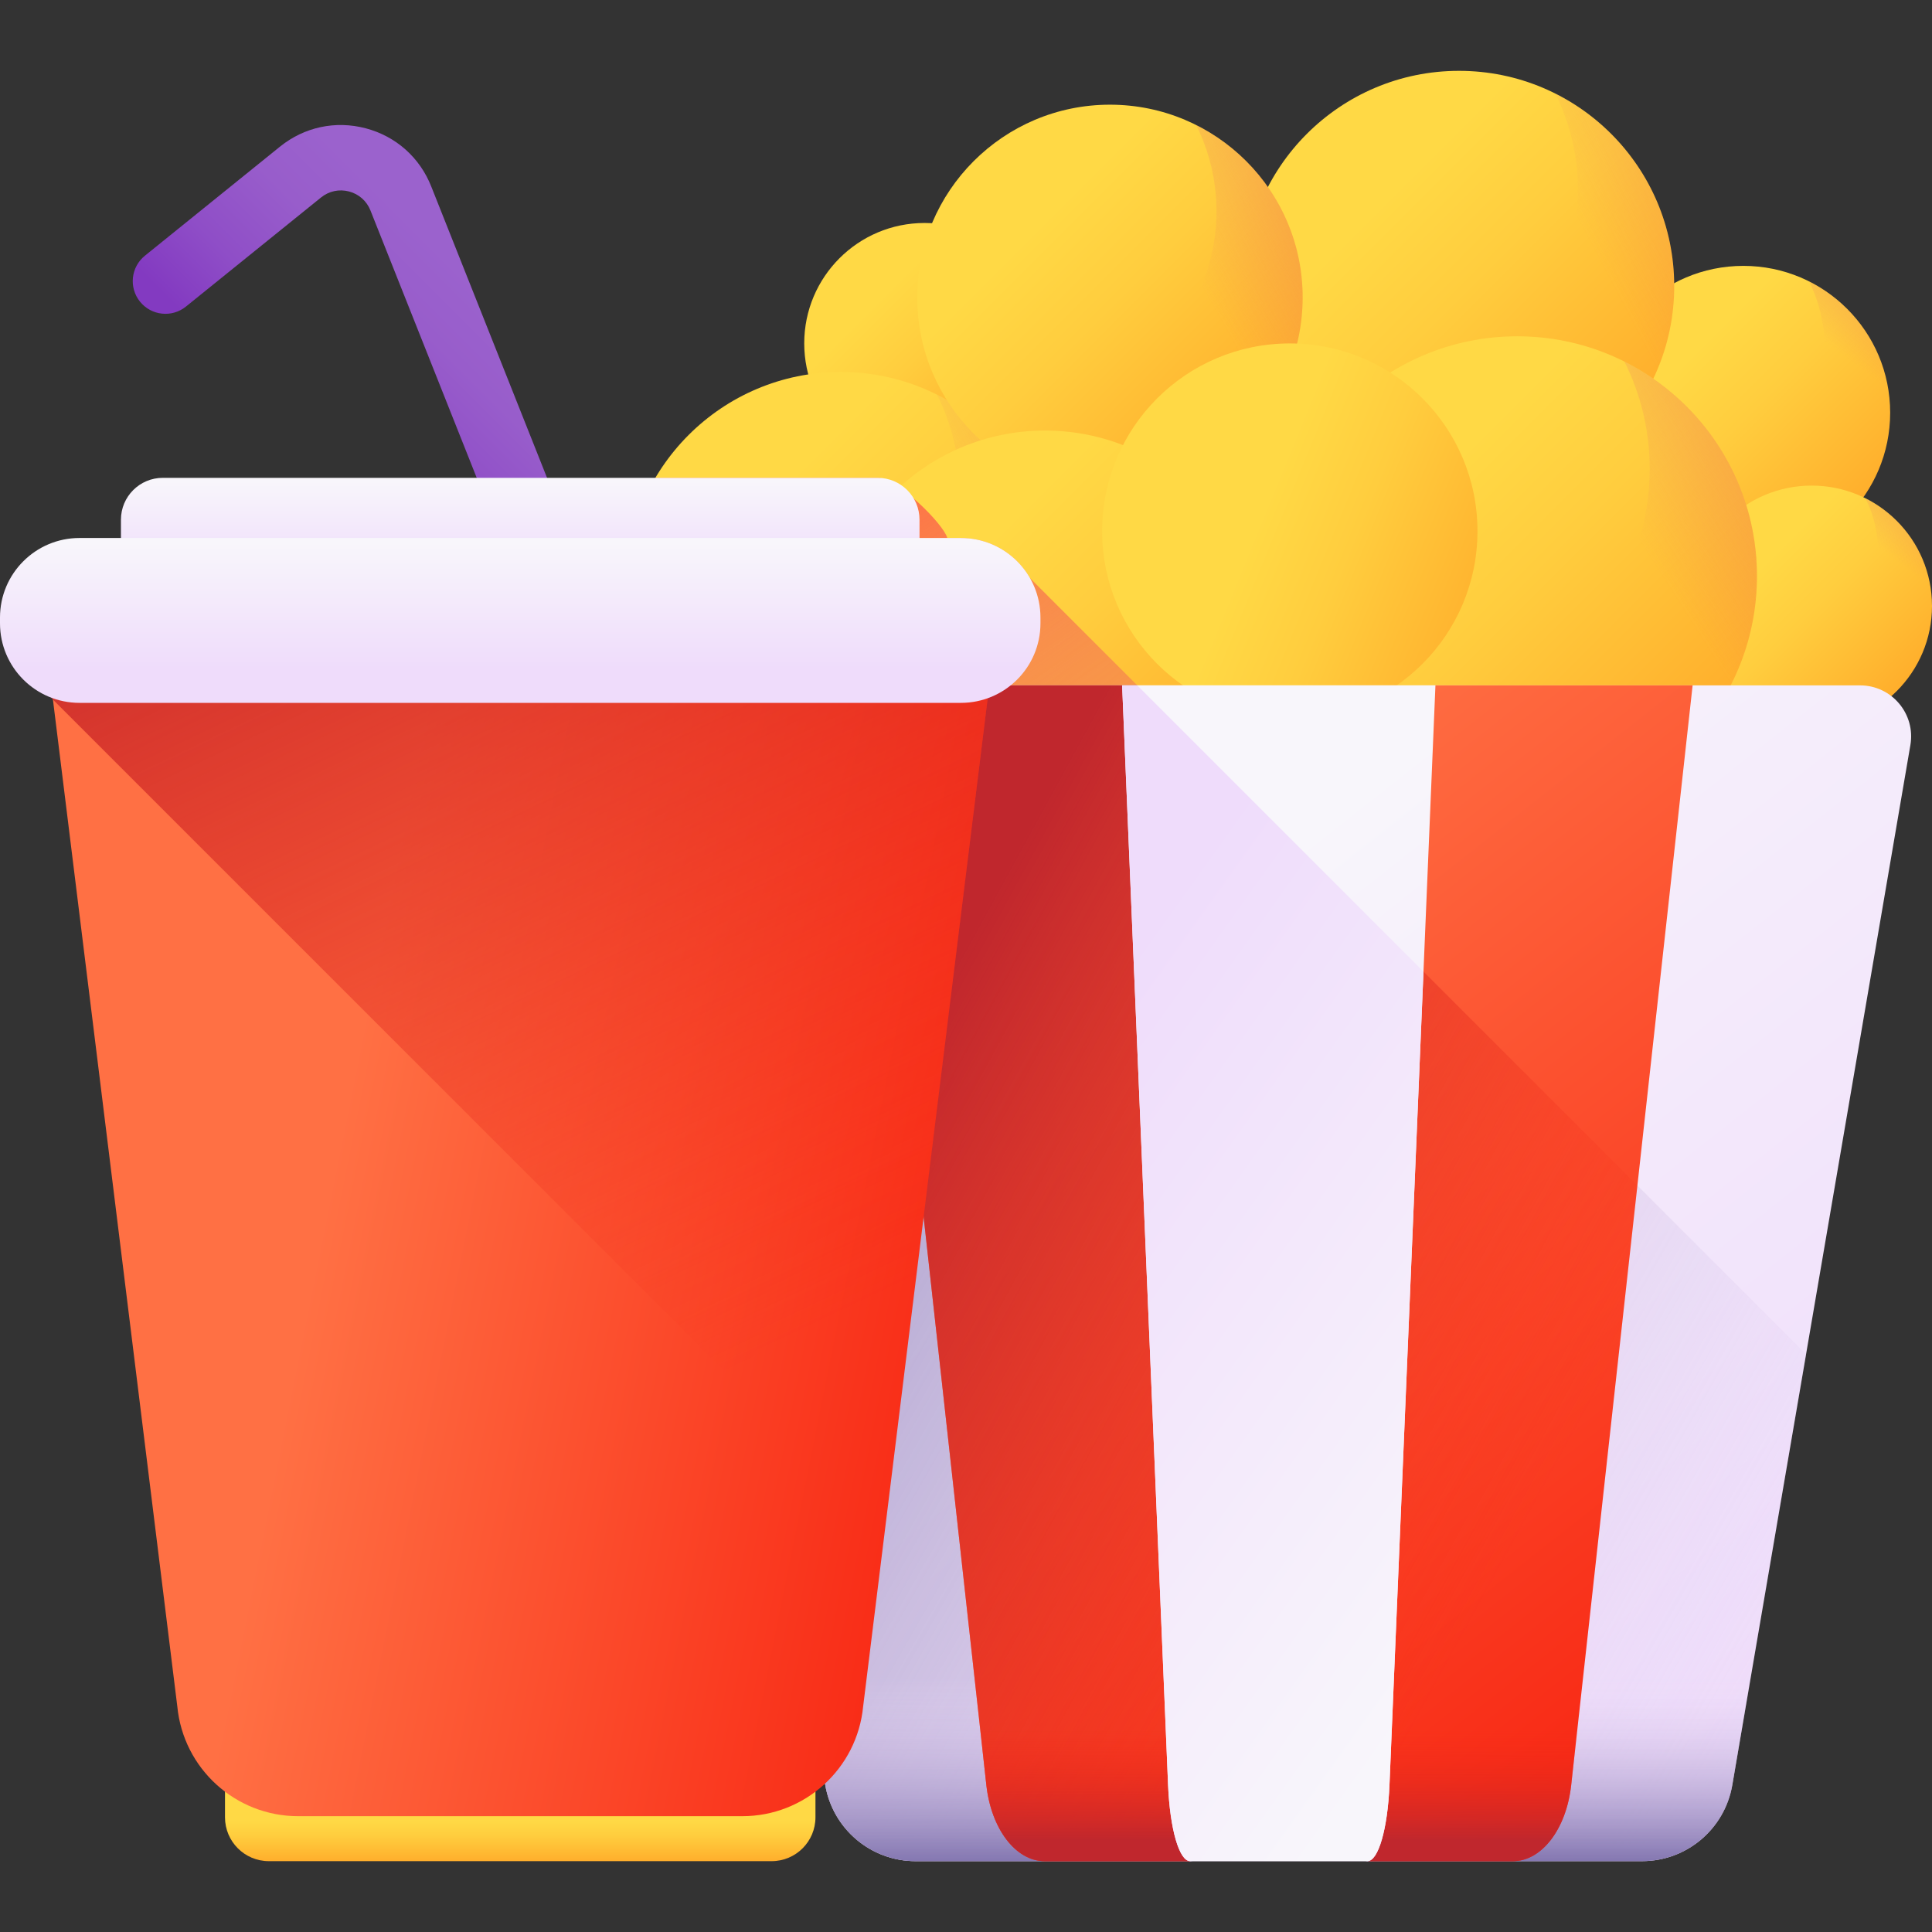 <svg id="Capa_1" enable-background="new 0 0 510 510" height="512" viewBox="0 0 510 510" width="512" xmlns="http://www.w3.org/2000/svg" xmlns:xlink="http://www.w3.org/1999/xlink"><rect x="0" y="0" width="510" height="510" fill="#333333" stroke="none"/><linearGradient id="lg1"><stop offset="0" stop-color="#ffd945"/><stop offset=".304" stop-color="#ffcd3e"/><stop offset=".856" stop-color="#ffad2b"/><stop offset="1" stop-color="#ffa325"/></linearGradient><linearGradient id="SVGID_1_" gradientUnits="userSpaceOnUse" x1="445.694" x2="495.895" xlink:href="#lg1" y1="94.444" y2="144.645"/><linearGradient id="lg2"><stop offset="0" stop-color="#e87264" stop-opacity="0"/><stop offset=".353" stop-color="#ed725d" stop-opacity=".353"/><stop offset=".851" stop-color="#fa704b" stop-opacity=".851"/><stop offset="1" stop-color="#ff7044"/></linearGradient><linearGradient id="SVGID_2_" gradientUnits="userSpaceOnUse" x1="485.795" x2="518.459" xlink:href="#lg2" y1="93.124" y2="50.111"/><linearGradient id="SVGID_3_" gradientUnits="userSpaceOnUse" x1="466.335" x2="507.49" xlink:href="#lg1" y1="148.07" y2="189.226"/><linearGradient id="SVGID_4_" gradientUnits="userSpaceOnUse" x1="499.21" x2="525.988" xlink:href="#lg2" y1="146.988" y2="111.726"/><linearGradient id="SVGID_5_" gradientUnits="userSpaceOnUse" x1="232.184" x2="273.339" xlink:href="#lg1" y1="78.748" y2="119.903"/><linearGradient id="SVGID_6_" gradientUnits="userSpaceOnUse" x1="265.059" x2="291.838" xlink:href="#lg2" y1="77.666" y2="42.404"/><linearGradient id="SVGID_7_" gradientUnits="userSpaceOnUse" x1="363.886" x2="437.463" xlink:href="#lg1" y1="54.253" y2="127.83"/><linearGradient id="SVGID_8_" gradientUnits="userSpaceOnUse" x1="422.387" x2="528.203" xlink:href="#lg2" y1="69.303" y2="13.737"/><linearGradient id="SVGID_9_" gradientUnits="userSpaceOnUse" x1="200.686" x2="274.262" xlink:href="#lg1" y1="133.747" y2="207.323"/><linearGradient id="SVGID_10_" gradientUnits="userSpaceOnUse" x1="259.186" x2="365.003" xlink:href="#lg2" y1="148.796" y2="93.23"/><linearGradient id="SVGID_11_" gradientUnits="userSpaceOnUse" x1="273.963" x2="339.847" xlink:href="#lg1" y1="59.472" y2="125.355"/><linearGradient id="SVGID_12_" gradientUnits="userSpaceOnUse" x1="318.062" x2="402.865" xlink:href="#lg2" y1="77.245" y2="29.835"/><linearGradient id="SVGID_13_" gradientUnits="userSpaceOnUse" x1="254.594" x2="328.171" xlink:href="#lg1" y1="149.205" y2="222.782"/><linearGradient id="SVGID_14_" gradientUnits="userSpaceOnUse" x1="313.095" x2="418.911" xlink:href="#lg2" y1="164.255" y2="108.689"/><linearGradient id="SVGID_15_" gradientUnits="userSpaceOnUse" x1="376.806" x2="458.791" xlink:href="#lg1" y1="128.39" y2="210.375"/><linearGradient id="SVGID_16_" gradientUnits="userSpaceOnUse" x1="435.847" x2="529.737" xlink:href="#lg2" y1="147.803" y2="88.295"/><linearGradient id="SVGID_17_" gradientTransform="matrix(.707 -.707 .707 .707 -918.956 -780.901)" gradientUnits="userSpaceOnUse" x1="235.99" x2="267.526" xlink:href="#lg1" y1="1534.112" y2="1609.412"/><linearGradient id="SVGID_18_" gradientUnits="userSpaceOnUse" x1="316.001" x2="209.964" xlink:href="#lg2" y1="292.433" y2="139.034"/><linearGradient id="lg3"><stop offset="0" stop-color="#f8f6fb"/><stop offset="1" stop-color="#efdcfb"/></linearGradient><linearGradient id="SVGID_19_" gradientUnits="userSpaceOnUse" x1="271.047" x2="466.626" xlink:href="#lg3" y1="218.653" y2="466.454"/><linearGradient id="lg4"><stop offset="0" stop-color="#efdcfb" stop-opacity="0"/><stop offset=".486" stop-color="#baaad6" stop-opacity=".486"/><stop offset="1" stop-color="#8679b2"/></linearGradient><linearGradient id="SVGID_20_" gradientUnits="userSpaceOnUse" x1="494.42" x2="143.086" xlink:href="#lg4" y1="465.645" y2="264.883"/><linearGradient id="SVGID_21_" gradientUnits="userSpaceOnUse" x1="337.566" x2="337.566" xlink:href="#lg4" y1="442.523" y2="490.813"/><linearGradient id="lg5"><stop offset="0" stop-color="#ff7044"/><stop offset="1" stop-color="#f82814"/></linearGradient><linearGradient id="SVGID_22_" gradientUnits="userSpaceOnUse" x1="279.423" x2="448.873" xlink:href="#lg5" y1="235.924" y2="450.62"/><linearGradient id="lg6"><stop offset="0" stop-color="#f82814" stop-opacity="0"/><stop offset="1" stop-color="#c0272d"/></linearGradient><linearGradient id="SVGID_23_" gradientUnits="userSpaceOnUse" x1="405.035" x2="225.48" xlink:href="#lg6" y1="400.903" y2="302.642"/><linearGradient id="SVGID_24_" gradientUnits="userSpaceOnUse" x1="337.566" x2="337.566" xlink:href="#lg6" y1="456.661" y2="485.782"/><linearGradient id="SVGID_25_" gradientUnits="userSpaceOnUse" x1="288.904" x2="425.694" xlink:href="#lg3" y1="263.65" y2="436.966"/><linearGradient id="SVGID_27_" gradientTransform="matrix(-1 0 0 1 -1849.325 0)" gradientUnits="userSpaceOnUse" x1="-1974.94" x2="-1932.415" y1="75.207" y2="117.732"><stop offset="0" stop-color="#9b62cd"/><stop offset=".3" stop-color="#985dcb"/><stop offset=".672" stop-color="#8f4ec7"/><stop offset="1" stop-color="#833ac1"/></linearGradient><linearGradient id="SVGID_28_" gradientUnits="userSpaceOnUse" x1="137.327" x2="137.327" xlink:href="#lg1" y1="480.696" y2="493.52"/><linearGradient id="SVGID_29_" gradientUnits="userSpaceOnUse" x1="89.016" x2="262.311" xlink:href="#lg5" y1="302.238" y2="337.033"/><linearGradient id="SVGID_30_" gradientUnits="userSpaceOnUse" x1="223.249" x2="98.794" xlink:href="#lg6" y1="348.332" y2="86.906"/><linearGradient id="SVGID_31_" gradientUnits="userSpaceOnUse" x1="137.327" x2="137.327" xlink:href="#lg3" y1="126.959" y2="151.019"/><linearGradient id="SVGID_32_" gradientUnits="userSpaceOnUse" x1="137.327" x2="137.327" xlink:href="#lg3" y1="143.16" y2="176.572"/><linearGradient id="SVGID_33_" gradientUnits="userSpaceOnUse" x1="406.348" x2="260.725" xlink:href="#lg3" y1="407.055" y2="303.139"/><g><g><g><g><circle cx="460.197" cy="108.946" fill="url(#SVGID_1_)" r="38.761"/><path d="m477.535 74.273c2.614 5.217 4.088 11.106 4.088 17.339 0 21.407-17.354 38.761-38.761 38.761-6.233 0-12.121-1.474-17.339-4.088 6.364 12.701 19.499 21.422 34.673 21.422 21.407 0 38.761-17.354 38.761-38.761 0-15.174-8.72-28.309-21.422-34.673z" fill="url(#SVGID_2_)"/></g><g><circle cx="478.224" cy="159.96" fill="url(#SVGID_3_)" r="31.776"/><path d="m492.438 131.535c2.143 4.277 3.351 9.104 3.351 14.214 0 17.549-14.227 31.776-31.776 31.776-5.11 0-9.937-1.208-14.214-3.351 5.217 10.413 15.985 17.562 28.425 17.562 17.549 0 31.776-14.227 31.776-31.776 0-12.44-7.149-23.208-17.562-28.425z" fill="url(#SVGID_4_)"/></g><g><circle cx="244.073" cy="90.637" fill="url(#SVGID_5_)" r="31.776"/><path d="m258.287 62.213c2.143 4.277 3.351 9.104 3.351 14.214 0 17.549-14.227 31.776-31.776 31.776-5.11 0-9.937-1.208-14.214-3.351 5.217 10.413 15.985 17.562 28.425 17.562 17.549 0 31.776-14.227 31.776-31.776 0-12.44-7.149-23.208-17.562-28.425z" fill="url(#SVGID_6_)"/></g><g><circle cx="385.141" cy="75.509" fill="url(#SVGID_7_)" r="56.809"/><path d="m410.554 24.691c3.832 7.647 5.991 16.277 5.991 25.412 0 31.375-25.434 56.809-56.809 56.809-9.135 0-17.765-2.16-25.412-5.991 9.327 18.615 28.578 31.396 50.818 31.396 31.375 0 56.809-25.434 56.809-56.809-.001-22.238-12.782-41.489-31.397-50.817z" fill="url(#SVGID_8_)"/></g><g><circle cx="221.941" cy="155.002" fill="url(#SVGID_9_)" r="56.809"/><path d="m247.353 104.184c3.832 7.647 5.991 16.277 5.991 25.412 0 31.375-25.434 56.809-56.809 56.809-9.135 0-17.765-2.16-25.412-5.991 9.327 18.615 28.578 31.396 50.818 31.396 31.375 0 56.809-25.434 56.809-56.809 0-22.238-12.781-41.489-31.397-50.817z" fill="url(#SVGID_10_)"/></g><g><circle cx="292.996" cy="78.504" fill="url(#SVGID_11_)" r="50.869"/><path d="m315.751 33c3.431 6.847 5.365 14.575 5.365 22.755 0 28.094-22.775 50.869-50.869 50.869-8.18 0-15.908-1.934-22.755-5.365 8.352 16.669 25.59 28.114 45.504 28.114 28.094 0 50.869-22.775 50.869-50.869 0-19.913-11.445-37.152-28.114-45.504z" fill="url(#SVGID_12_)"/></g><g><circle cx="275.849" cy="170.461" fill="url(#SVGID_13_)" r="56.809"/><path d="m301.261 119.643c3.832 7.647 5.991 16.277 5.991 25.412 0 31.375-25.434 56.809-56.809 56.809-9.135 0-17.765-2.16-25.412-5.991 9.327 18.615 28.578 31.396 50.818 31.396 31.375 0 56.809-25.434 56.809-56.809 0-22.238-12.781-41.49-31.397-50.817z" fill="url(#SVGID_14_)"/></g><g><circle cx="400.49" cy="152.074" fill="url(#SVGID_15_)" r="63.301"/><path d="m428.807 95.449c4.27 8.521 6.676 18.137 6.676 28.316 0 34.96-28.341 63.301-63.301 63.301-10.179 0-19.796-2.406-28.316-6.676 10.393 20.743 31.844 34.985 56.625 34.985 34.96 0 63.301-28.341 63.301-63.301 0-24.781-14.242-46.232-34.985-56.625z" fill="url(#SVGID_16_)"/></g><g><circle cx="340.477" cy="140.198" fill="url(#SVGID_17_)" r="49.539"/></g></g><g><path d="m221.941 211.81c4.598 0 9.064-.56 13.346-1.592 10.31 10.518 24.671 17.051 40.563 17.051 19.239 0 36.228-9.574 46.5-24.209l-50.501-50.501c-3.625-6.294-10.405-10.542-18.19-10.542h-3.572c-.008-.002-.016-.004-.023-.006-1.027-3.758-13.295-15.875-18.389-15.875h-58.663c-5.002 8.46-7.878 18.325-7.878 28.866-.002 31.374 25.432 56.808 56.807 56.808z" fill="url(#SVGID_18_)"/><path d="m433.446 491.3h-72.666l-21.365-6-25.125 6h-72.604c-11.784 0-21.853-8.491-23.841-20.106l-47.008-274.52c-1.41-8.232 4.931-15.751 13.283-15.751h306.892c8.352 0 14.693 7.519 13.283 15.751l-47.008 274.52c-1.988 11.615-12.057 20.106-23.841 20.106z" fill="url(#SVGID_19_)"/><path d="m241.686 491.3h72.33l22.312-7 24.603 7h72.515c11.784 0 21.853-8.491 23.841-20.106l19.473-113.723-176.547-176.548h-116.093c-8.352 0-14.693 7.519-13.283 15.751l47.008 274.52c1.988 11.615 12.057 20.106 23.841 20.106z" fill="url(#SVGID_20_)"/><path d="m205.776 400.715 12.069 70.479c1.989 11.615 12.058 20.106 23.841 20.106h72.964l22.952-8 23.445 8h72.399c11.784 0 21.853-8.491 23.841-20.106l12.069-70.479z" fill="url(#SVGID_21_)"/><g><path d="m399.388 491.3h-37.85l-23.887-8-23.534 8h-38.373c-7.598 0-14.09-8.491-15.373-20.106l-32.049-290.271h68.059l39.808 10 42.776-10h67.844l-32.049 290.271c-1.282 11.615-7.774 20.106-15.372 20.106z" fill="url(#SVGID_22_)"/><path d="m414.761 471.194 17.472-158.251-132.02-132.02h-71.89l32.049 290.271c1.282 11.615 7.775 20.106 15.373 20.106h38.369l23.649-11 23.544 11h38.083c7.596 0 14.088-8.491 15.371-20.106z" fill="url(#SVGID_23_)"/><path d="m414.761 471.194 7.782-70.479h-169.953l7.782 70.479c1.282 11.615 7.775 20.106 15.373 20.106h38.231l23.938-6 23.384 6h38.09c7.598 0 14.09-8.491 15.373-20.106z" fill="url(#SVGID_24_)"/><path d="m360.969 491.3h-46.806c-2.876 0-5.334-8.491-5.819-20.106l-12.132-290.271h82.708l-12.132 290.271c-.485 11.615-2.943 20.106-5.819 20.106z" fill="url(#SVGID_25_)"/></g></g><path d="m366.788 471.194 2.946-70.479h-64.336l2.946 70.479c.485 11.615 2.943 20.106 5.819 20.106l22.677-9 24.129 9c2.876 0 5.334-8.491 5.819-20.106z" fill="url(#SVGID_21_)"/></g><g><path d="m38.251 67.502 35.657-28.793c6.416-5.181 14.67-6.947 22.644-4.838 7.974 2.106 14.279 7.716 17.3 15.391l36.844 92.702c.795 2-.198 4.264-2.207 5.035-6.903 2.647-14.652-.75-17.383-7.621l-33.306-83.799c-.987-2.508-3.048-4.342-5.654-5.03-2.605-.688-5.304-.113-7.4 1.581l-35.657 28.794c-3.706 2.993-9.136 2.414-12.13-1.292-2.993-3.706-2.414-9.137 1.292-12.13z" fill="url(#SVGID_27_)"/><g><path d="m203.684 491.3h-132.715c-6.393 0-11.576-5.183-11.576-11.576v-10.338h155.867v10.338c0 6.393-5.182 11.576-11.576 11.576z" fill="url(#SVGID_28_)"/><path d="m195.942 479.429h-117.231c-16.507 0-30.315-12.535-31.906-28.965l-36.192-292.988h253.427l-36.191 292.988c-1.592 16.43-15.4 28.965-31.907 28.965z" fill="url(#SVGID_29_)"/><path d="m13.428 184.128 220.128 220.128 30.484-246.78h-253.427z" fill="url(#SVGID_30_)"/><path d="m242.728 157.476h-210.803v-20.286c0-6.105 4.949-11.054 11.054-11.054h188.695c6.105 0 11.054 4.949 11.054 11.054z" fill="url(#SVGID_31_)"/><path d="m253.658 185.539h-232.663c-11.595 0-20.995-9.4-20.995-20.995v-1.533c0-11.595 9.4-20.995 20.995-20.995h232.663c11.595 0 20.995 9.4 20.995 20.995v1.533c0 11.595-9.4 20.995-20.995 20.995z" fill="url(#SVGID_32_)"/></g></g><path d="m366.788 471.194 8.975-214.721-75.55-75.55h-4.001l12.132 290.271c.485 11.615 2.943 20.106 5.819 20.106h22.132 24.673c2.877 0 5.335-8.491 5.82-20.106z" fill="url(#SVGID_33_)"/></g></svg>